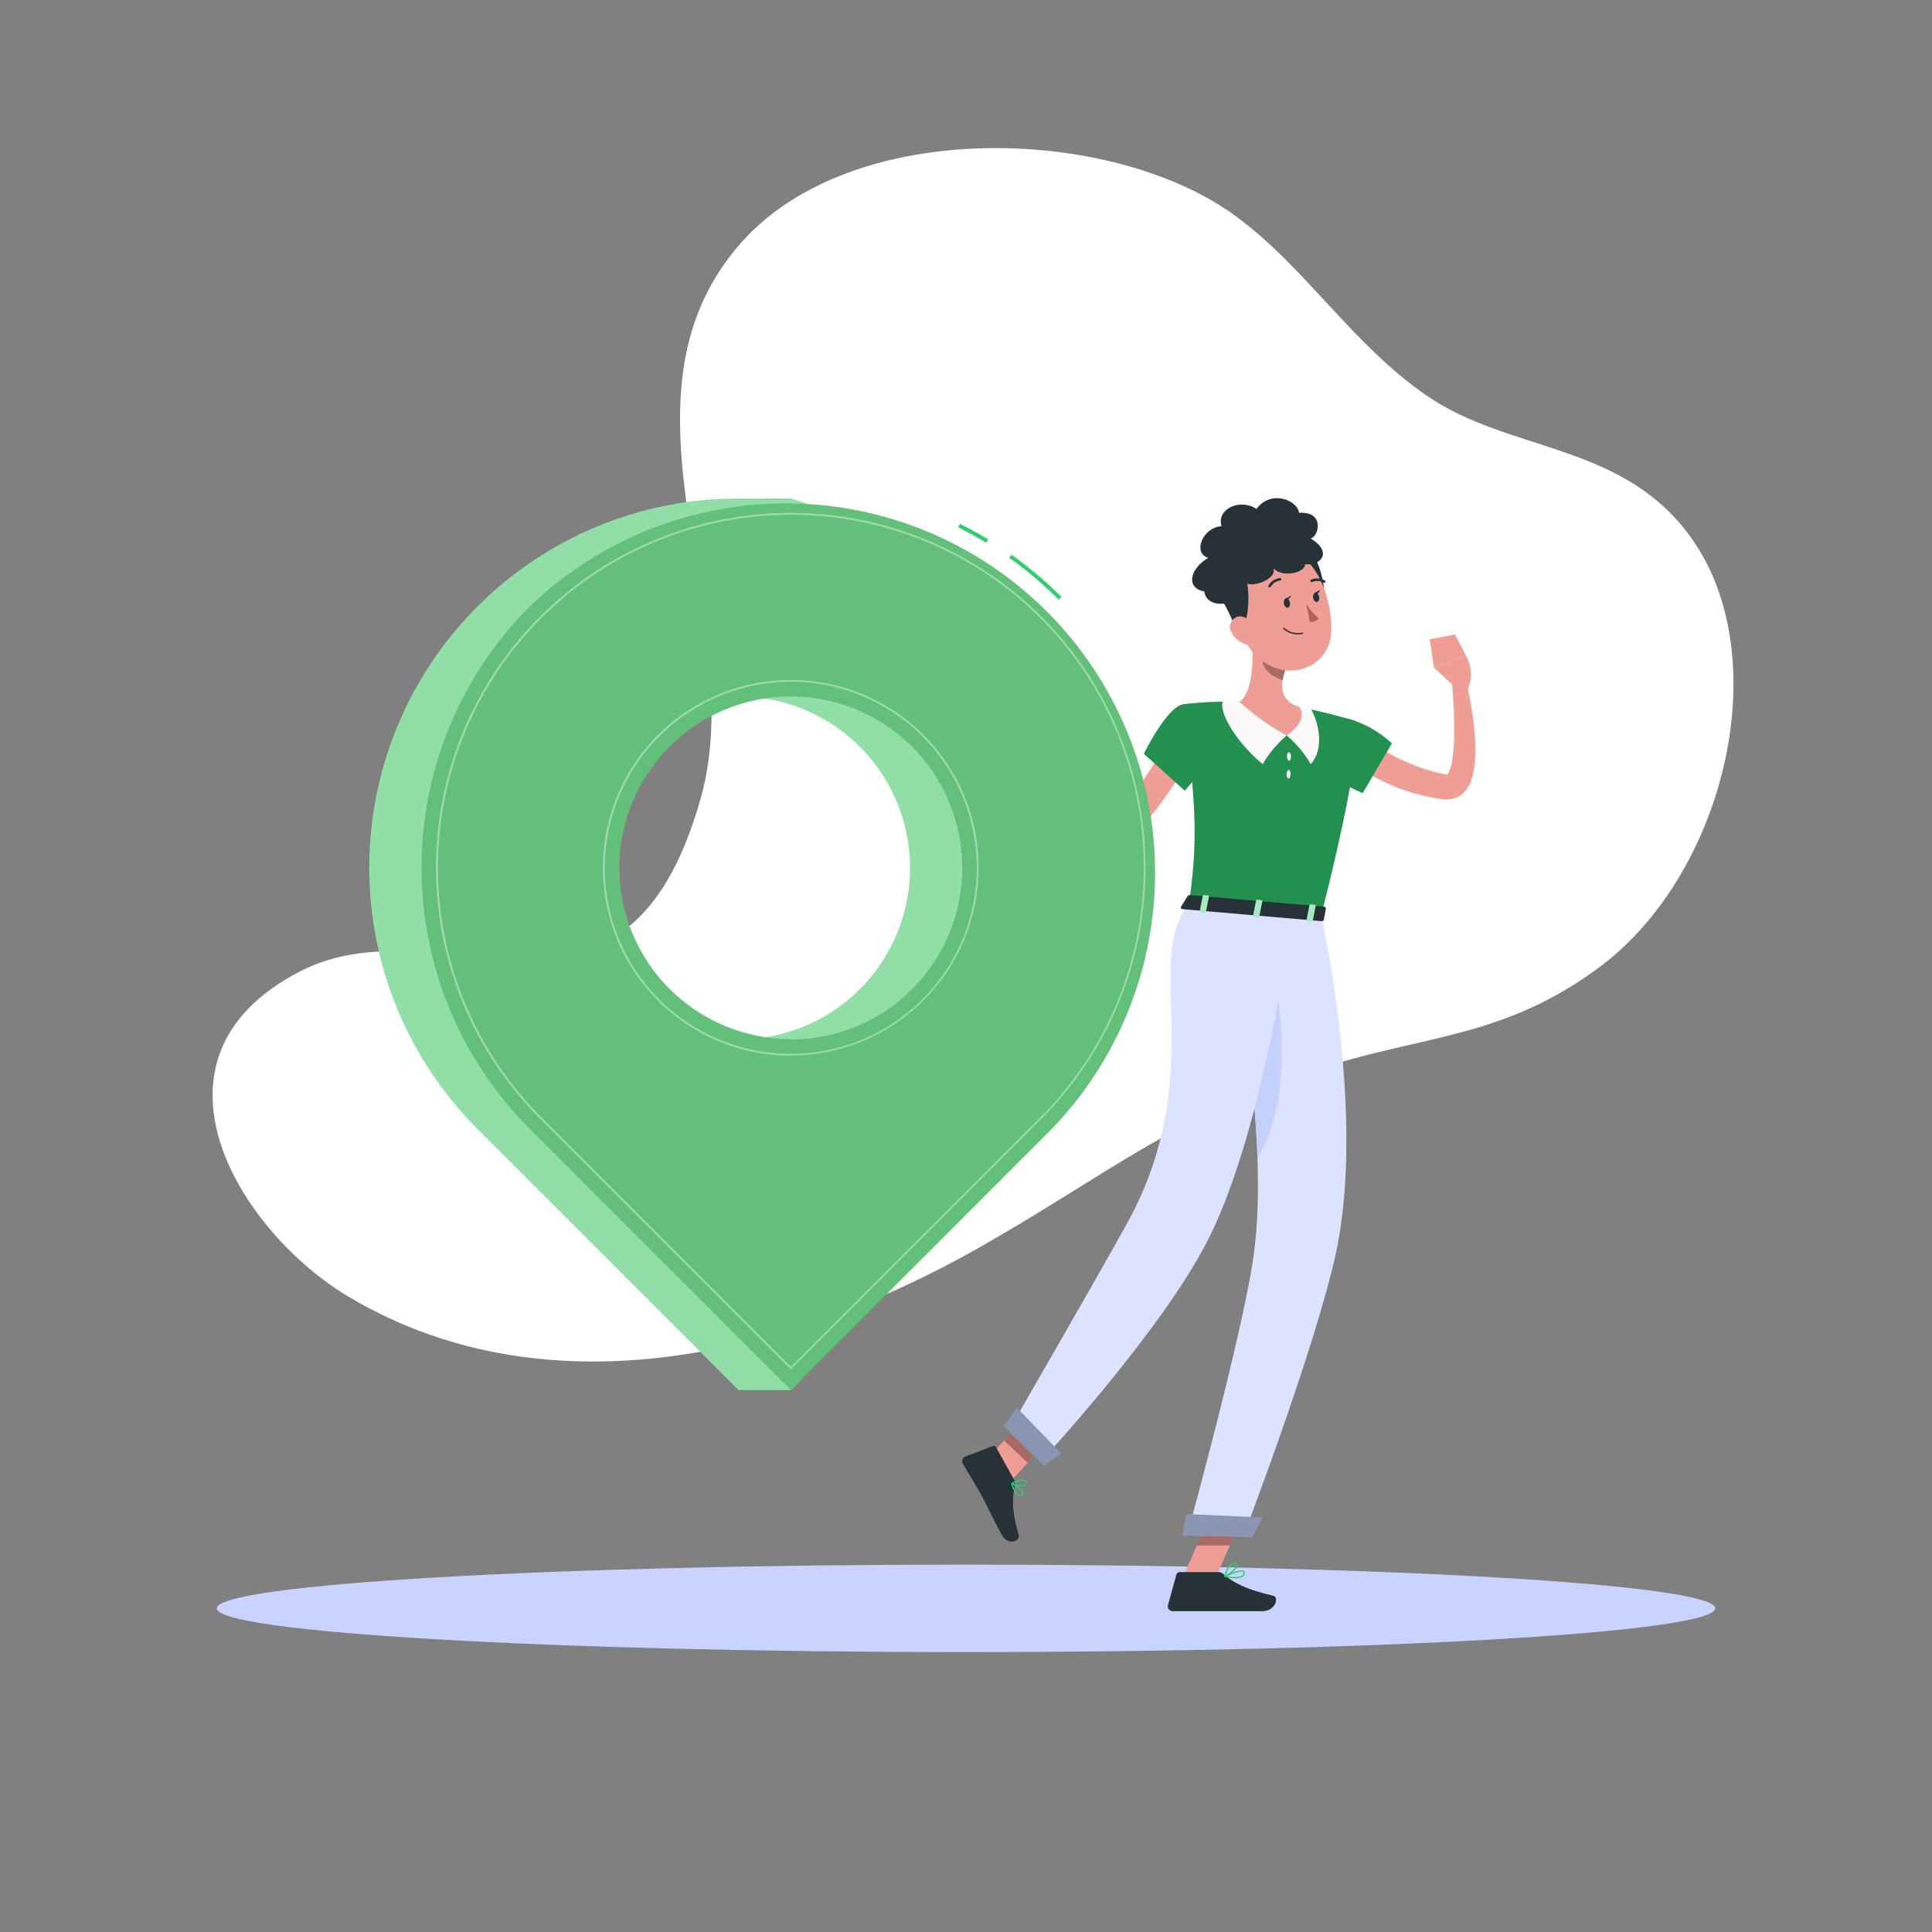 <svg width="500" height="500" viewBox="0 0 500 500" fill="none" xmlns="http://www.w3.org/2000/svg">
<rect x="0" y="0" width="500" height="500" fill="#808080" stroke="none"/>
<path d="M181.3 206.75C194.46 160.33 155.77 103.52 191.82 62.8C220.54 30.36 287.22 32.52 319.24 55.53C337.67 68.78 350.01 89.36 369.58 102.63C390.58 116.85 418.65 114.63 436.41 137.48C460.41 168.25 446.92 225.48 414.3 250.02C389.53 268.63 368.82 267.78 342.46 276.28C304.14 288.64 287.74 303.28 254.06 322.5C206.84 349.5 143.2 366.85 90.56 335.8C61.74 318.8 34.12 273.8 77.68 251.38C114.36 232.49 161.56 276.35 181.3 206.75Z" fill="white"/>
<path d="M249.999 427.56C357.082 427.56 443.889 422.492 443.889 416.24C443.889 409.988 357.082 404.92 249.999 404.92C142.917 404.92 56.109 409.988 56.109 416.24C56.109 422.492 142.917 427.56 249.999 427.56Z" fill="#C8D4FF"/>
<path d="M351.939 189.79L352.469 190.24L353.099 190.74C353.519 191.08 353.969 191.42 354.409 191.74C355.309 192.39 356.229 193.03 357.189 193.61C359.092 194.814 361.073 195.89 363.119 196.83C365.176 197.753 367.283 198.561 369.429 199.25C370.519 199.54 371.589 199.9 372.699 200.12L374.359 200.48H374.559C374.559 200.48 374.559 200.48 374.509 200.48C374.459 200.48 374.409 200.59 374.509 200.48C374.714 200.261 374.876 200.007 374.989 199.73C375.376 198.848 375.648 197.921 375.799 196.97C376.155 194.737 376.339 192.481 376.349 190.22C376.349 187.89 376.349 185.52 376.209 183.15C376.069 180.78 375.919 178.37 375.719 176.02L379.219 175.39C380.43 180.202 381.246 185.105 381.659 190.05C381.894 192.625 381.894 195.215 381.659 197.79C381.521 199.246 381.205 200.68 380.719 202.06C380.408 202.919 379.966 203.725 379.409 204.45C378.685 205.407 377.699 206.134 376.569 206.54C375.705 206.848 374.783 206.964 373.869 206.88L373.459 206.83H373.219L371.309 206.52C370.029 206.33 368.779 205.99 367.509 205.72C365.004 205.082 362.551 204.257 360.169 203.25C357.786 202.237 355.479 201.051 353.269 199.7C352.159 199.03 351.089 198.29 350.029 197.52C349.499 197.13 348.979 196.73 348.459 196.31C348.199 196.1 347.949 195.88 347.689 195.65C347.429 195.42 347.199 195.22 346.859 194.9L351.939 189.79Z" fill="#EF9E96"/>
<path d="M341.909 185.59C352.039 184.21 360.219 192.4 360.219 192.4L352.659 205.26C352.659 205.26 340.999 200.35 339.239 196C337.419 191.5 336.709 186.29 341.909 185.59Z" fill="#32cd71"/>
<path opacity="0.3" d="M341.909 185.59C352.039 184.21 360.219 192.4 360.219 192.4L352.659 205.26C352.659 205.26 340.999 200.35 339.239 196C337.419 191.5 336.709 186.29 341.909 185.59Z" fill="black"/>
<path d="M376.669 177.91L371.119 172.79L379.349 169.58C379.349 169.58 381.959 173.98 379.849 178.38L376.669 177.91Z" fill="#EF9E96"/>
<path d="M370 165.45L376.55 164.2L379.35 169.58L371.12 172.79L370 165.45Z" fill="#EF9E96"/>
<path d="M306 408.57L314.16 409.37L322.66 389.94L314.5 389.14L306 408.57Z" fill="#EF9E96"/>
<path d="M253.43 379.85L259.56 385.61L272.79 371.06L266.66 365.31L253.43 379.85Z" fill="#EF9E96"/>
<path d="M262.389 382.85L257.779 374.55C257.702 374.406 257.576 374.295 257.423 374.238C257.27 374.181 257.102 374.182 256.949 374.24L249.859 376.94C249.683 377.013 249.524 377.123 249.393 377.262C249.262 377.401 249.162 377.566 249.099 377.746C249.037 377.927 249.014 378.119 249.031 378.309C249.048 378.499 249.105 378.684 249.199 378.85C250.859 381.72 251.799 383.02 253.819 386.67C255.069 388.91 257.499 394.06 259.219 397.16C260.939 400.26 264.099 398.73 263.659 397.28C261.659 390.8 262.059 387.19 262.659 384.33C262.744 383.82 262.649 383.297 262.389 382.85Z" fill="#263238"/>
<path d="M315.25 406.85H305.25C305.07 406.853 304.896 406.913 304.753 407.023C304.611 407.133 304.508 407.287 304.46 407.46L302.28 415.39C302.227 415.578 302.218 415.775 302.255 415.967C302.292 416.159 302.374 416.339 302.494 416.493C302.614 416.647 302.768 416.77 302.945 416.853C303.121 416.936 303.315 416.976 303.51 416.97C307.04 416.97 308.71 416.97 313.12 416.97H326.59C330.26 416.97 331.02 413.27 329.51 412.97C322.71 411.47 318.79 409.39 316.7 407.42C316.31 407.048 315.789 406.843 315.25 406.85Z" fill="#263238"/>
<path d="M322.65 389.95L318.28 399.96H309.76L314.49 389.15L322.65 389.95Z" fill="#A76A66"/>
<path d="M266.65 365.31L272.79 371.07L265.96 378.56L259.83 372.8L266.65 365.31Z" fill="#A76A66"/>
<path d="M350.58 186.53C350.58 186.53 354.24 188.15 341.94 236.85L307.75 233.85C309.53 219.98 310.29 211.4 306.1 182.27C310.974 181.701 315.884 181.484 320.79 181.62C325.989 181.709 331.176 182.17 336.31 183C341.122 183.937 345.885 185.115 350.58 186.53V186.53Z" fill="#32cd71"/>
<path opacity="0.3" d="M350.58 186.53C350.58 186.53 354.24 188.15 341.94 236.85L307.75 233.85C309.53 219.98 310.29 211.4 306.1 182.27C310.974 181.701 315.884 181.484 320.79 181.62C325.989 181.709 331.176 182.17 336.31 183C341.122 183.937 345.885 185.115 350.58 186.53V186.53Z" fill="black"/>
<path d="M320.79 181.66C320.79 181.66 318.85 181.45 316.56 181.45C315.18 183.58 319.37 191.67 326.77 197.75C328.428 194.953 330.532 192.447 333 190.33L320.79 181.66Z" fill="#FAFAFA"/>
<path d="M336.31 183C337.299 183.062 338.28 183.22 339.24 183.47C340.62 185.6 343.29 193.13 339.24 197.75C337.582 194.953 335.478 192.447 333.01 190.33L336.31 183Z" fill="#FAFAFA"/>
<path d="M334.109 195.75C334.109 196.36 333.939 196.86 333.649 196.88C333.359 196.9 333.109 196.41 333.069 195.81C333.029 195.21 333.239 194.69 333.529 194.68C333.819 194.67 334.079 195.14 334.109 195.75Z" fill="#FAFAFA"/>
<path d="M333.999 200.38C333.999 200.98 333.739 201.47 333.449 201.47C333.159 201.47 332.949 200.96 332.959 200.35C332.969 199.74 333.219 199.26 333.509 199.26C333.799 199.26 334.049 199.77 333.999 200.38Z" fill="#FAFAFA"/>
<path d="M323.84 164.31C324.39 169.39 324.57 178.63 320.84 181.66C324.5 185.065 328.588 187.979 333 190.33C338.94 186.23 336.31 183 336.31 183C330.86 181.19 331.36 177.07 332.66 173.27L323.84 164.31Z" fill="#EF9E96"/>
<path d="M327.44 168L332.66 173.3C332.344 174.182 332.103 175.088 331.94 176.01C329.84 175.52 326.8 173.34 326.77 171.09C326.804 170.028 327.031 168.981 327.44 168V168Z" fill="#A76A66"/>
<path d="M333.818 149.26C333.818 149.26 339.358 154.7 340.578 157.35C343.938 158.6 343.028 149.75 340.478 144.63C335.998 148.62 333.818 149.26 333.818 149.26Z" fill="#263238"/>
<path d="M319.37 156.37C321.49 164.49 322.21 167.97 327.19 171.37C334.67 176.48 344.19 172.1 344.52 163.52C344.84 155.79 341.32 143.82 332.64 142.14C330.728 141.757 328.749 141.869 326.893 142.466C325.036 143.063 323.364 144.125 322.034 145.552C320.704 146.978 319.761 148.721 319.294 150.614C318.828 152.508 318.854 154.489 319.37 156.37V156.37Z" fill="#EF9E96"/>
<path d="M337.778 146C341.498 146.55 345.208 143.07 339.188 139.34C341.118 139.14 343.188 132.34 336.188 132.71C335.848 129.48 328.918 126.6 325.188 131.71C320.878 128.87 314.758 131.77 316.128 136.18C311.178 136.49 308.598 143.25 312.688 144.35C307.768 147.35 306.908 152.2 311.688 153.08C312.348 158.69 323.338 156.18 322.488 150.96C324.488 152.03 330.768 149.73 329.488 146.96C331.518 149.57 337.778 148.38 337.778 146Z" fill="#263238"/>
<path d="M315 153.14C315 153.14 319.08 159.74 319.62 162.61C322.62 164.61 323.83 155.82 322.62 150.24C317.25 153 315 153.14 315 153.14Z" fill="#263238"/>
<path d="M318.7 163.7C319.458 165.135 320.752 166.213 322.3 166.7C324.36 167.31 325.43 165.48 324.9 163.52C324.41 161.75 322.76 159.3 320.68 159.52C320.224 159.582 319.792 159.756 319.421 160.028C319.05 160.299 318.753 160.658 318.557 161.074C318.36 161.489 318.27 161.946 318.295 162.405C318.32 162.864 318.459 163.309 318.7 163.7V163.7Z" fill="#EF9E96"/>
<path d="M341.939 236.85C341.939 236.85 353.509 288.02 345.779 324.09C340.609 348.25 321.959 397.09 321.959 397.09L307.379 396.71C307.379 396.71 321.499 345.49 324.379 325.35C329.379 290.89 316.859 234.71 316.859 234.71L341.939 236.85Z" fill="#DBE3FE"/>
<path d="M328.599 247.18L321.309 258.68C323.504 272.317 324.896 286.07 325.479 299.87C335.729 281.51 330.879 256.9 328.599 247.18Z" fill="#C4D1FF"/>
<path d="M324.02 397.81L306 397.36L307.05 391.82L326.71 392.75L324.02 397.81Z" fill="#C8D4FF"/>
<path opacity="0.3" d="M324.02 397.81L306 397.36L307.05 391.82L326.71 392.75L324.02 397.81Z" fill="black"/>
<path d="M334.459 236.3C334.459 236.3 327.679 290.57 312.969 320.19C301.089 344.12 269.379 378.19 269.379 378.19L261.279 369.84C261.279 369.84 282.689 332.84 291.519 316.92C313.169 277.92 295.519 248.2 307.749 233.92L334.459 236.3Z" fill="#DBE3FE"/>
<path d="M270.198 379.3L259.738 369.11L263.208 364.38L274.608 376.17L270.198 379.3Z" fill="#32cd71"/>
<path d="M270.198 379.3L259.738 369.11L263.208 364.38L274.608 376.17L270.198 379.3Z" fill="#8C94B3"/>
<path d="M307.41 231.84L305.6 234.76C305.46 234.99 305.73 235.26 306.12 235.29L341.97 238.39C342.28 238.39 342.55 238.29 342.59 238.1L343.16 235.1C343.16 234.89 342.95 234.68 342.61 234.65L307.99 231.65C307.885 231.63 307.777 231.637 307.675 231.67C307.574 231.703 307.483 231.762 307.41 231.84V231.84Z" fill="#263238"/>
<path d="M311.73 236.11L310.8 236.03C310.61 236.03 310.48 235.91 310.5 235.79L311.28 231.85C311.28 231.74 311.48 231.66 311.66 231.67L312.59 231.75C312.77 231.75 312.9 231.88 312.88 231.99L312.1 235.93C312.08 236.05 311.91 236.13 311.73 236.11Z" fill="#32cd71"/>
<path opacity="0.6" d="M311.73 236.11L310.8 236.03C310.61 236.03 310.48 235.91 310.5 235.79L311.28 231.85C311.28 231.74 311.48 231.66 311.66 231.67L312.59 231.75C312.77 231.75 312.9 231.88 312.88 231.99L312.1 235.93C312.08 236.05 311.91 236.13 311.73 236.11Z" fill="#FAFAFA"/>
<path d="M339.339 238.5L338.409 238.42C338.229 238.42 338.099 238.3 338.119 238.18L338.899 234.24C338.899 234.13 339.089 234.05 339.269 234.06L340.199 234.14C340.389 234.14 340.519 234.27 340.499 234.38L339.719 238.32C339.684 238.387 339.628 238.441 339.559 238.473C339.491 238.506 339.414 238.515 339.339 238.5Z" fill="#32cd71"/>
<path opacity="0.6" d="M339.339 238.5L338.409 238.42C338.229 238.42 338.099 238.3 338.119 238.18L338.899 234.24C338.899 234.13 339.089 234.05 339.269 234.06L340.199 234.14C340.389 234.14 340.519 234.27 340.499 234.38L339.719 238.32C339.684 238.387 339.628 238.441 339.559 238.473C339.491 238.506 339.414 238.515 339.339 238.5Z" fill="#FAFAFA"/>
<path d="M325.529 237.31L324.609 237.23C324.419 237.23 324.289 237.1 324.309 236.99L325.089 233.05C325.089 232.93 325.279 232.85 325.469 232.87L326.389 232.95C326.579 232.95 326.709 233.07 326.689 233.19L325.909 237.12C325.889 237.24 325.719 237.32 325.529 237.31Z" fill="#32cd71"/>
<path opacity="0.6" d="M325.529 237.31L324.609 237.23C324.419 237.23 324.289 237.1 324.309 236.99L325.089 233.05C325.089 232.93 325.279 232.85 325.469 232.87L326.389 232.95C326.579 232.95 326.709 233.07 326.689 233.19L325.909 237.12C325.889 237.24 325.719 237.32 325.529 237.31Z" fill="#FAFAFA"/>
<path d="M332.279 156.22C332.409 156.89 332.869 157.36 333.279 157.27C333.689 157.18 333.959 156.58 333.829 155.91C333.699 155.24 333.239 154.77 332.829 154.85C332.419 154.93 332.149 155.55 332.279 156.22Z" fill="#263238"/>
<path d="M339.839 154.73C339.969 155.4 340.429 155.87 340.839 155.79C341.249 155.71 341.519 155.09 341.389 154.42C341.259 153.75 340.799 153.28 340.389 153.42C339.979 153.56 339.699 154.06 339.839 154.73Z" fill="#263238"/>
<path d="M340.199 153.44L341.719 152.66C341.719 152.66 341.139 154.08 340.199 153.44Z" fill="#263238"/>
<path d="M338.059 156.28C338.958 157.685 340.045 158.96 341.289 160.07C340.995 160.382 340.637 160.625 340.24 160.784C339.843 160.943 339.416 161.014 338.989 160.99L338.059 156.28Z" fill="#B75D5B"/>
<path d="M335.899 164.18C334.491 164.198 333.128 163.68 332.089 162.73C332.059 162.697 332.043 162.654 332.043 162.61C332.043 162.566 332.059 162.523 332.089 162.49C332.121 162.458 332.164 162.44 332.209 162.44C332.254 162.44 332.297 162.458 332.329 162.49C332.97 163.051 333.733 163.455 334.558 163.669C335.383 163.882 336.246 163.9 337.079 163.72C337.123 163.711 337.168 163.72 337.205 163.744C337.243 163.768 337.269 163.806 337.279 163.85C337.283 163.871 337.283 163.893 337.279 163.914C337.275 163.935 337.266 163.955 337.254 163.973C337.242 163.99 337.226 164.005 337.208 164.017C337.19 164.029 337.17 164.036 337.149 164.04C336.738 164.129 336.319 164.175 335.899 164.18V164.18Z" fill="#263238"/>
<path d="M328.56 152C328.504 152.013 328.446 152.013 328.39 152C328.315 151.953 328.262 151.878 328.242 151.793C328.221 151.707 328.235 151.616 328.28 151.54C328.587 150.998 329.019 150.538 329.542 150.199C330.064 149.859 330.66 149.651 331.28 149.59C331.367 149.59 331.45 149.623 331.513 149.683C331.577 149.742 331.615 149.824 331.62 149.91C331.621 149.954 331.614 149.997 331.599 150.037C331.583 150.078 331.56 150.115 331.53 150.147C331.501 150.178 331.465 150.204 331.425 150.221C331.386 150.239 331.343 150.249 331.3 150.25C330.789 150.309 330.299 150.487 329.87 150.77C329.441 151.053 329.084 151.434 328.83 151.88C328.798 151.921 328.757 151.952 328.71 151.973C328.663 151.994 328.611 152.004 328.56 152Z" fill="#263238"/>
<path d="M342.759 150.82C342.707 150.834 342.652 150.834 342.599 150.82C342.152 150.549 341.645 150.389 341.123 150.356C340.6 150.323 340.077 150.417 339.599 150.63C339.521 150.67 339.43 150.677 339.346 150.651C339.262 150.625 339.192 150.567 339.149 150.49C339.11 150.412 339.103 150.321 339.129 150.237C339.155 150.153 339.212 150.083 339.289 150.04C339.858 149.783 340.48 149.667 341.104 149.702C341.727 149.737 342.333 149.921 342.869 150.24C342.907 150.261 342.941 150.289 342.968 150.323C342.996 150.357 343.016 150.396 343.028 150.438C343.04 150.48 343.044 150.524 343.039 150.567C343.034 150.61 343.02 150.652 342.999 150.69C342.971 150.728 342.935 150.76 342.894 150.782C342.852 150.805 342.806 150.818 342.759 150.82Z" fill="#263238"/>
<path d="M308.7 194.55C307.31 197.323 305.768 200.018 304.08 202.62C302.4 205.2 300.62 207.7 298.71 210.13C296.776 212.555 294.699 214.863 292.49 217.04C291.36 218.12 290.23 219.2 289.01 220.2L288.11 220.97C287.688 221.317 287.24 221.631 286.77 221.91C285.617 222.59 284.298 222.936 282.96 222.91C281.599 222.853 280.286 222.39 279.19 221.58C278.342 220.964 277.594 220.222 276.97 219.38C275.949 217.983 275.1 216.469 274.44 214.87C273.247 211.98 272.307 208.992 271.63 205.94C270.299 200.035 269.42 194.038 269 188L272.53 187.56C273.1 190.4 273.71 193.3 274.42 196.14C275.13 198.98 275.85 201.81 276.72 204.55C277.53 207.245 278.533 209.879 279.72 212.43C280.261 213.555 280.932 214.612 281.72 215.58C282.008 215.919 282.345 216.212 282.72 216.45C283 216.61 283.09 216.58 283.1 216.56C283.244 216.517 283.379 216.449 283.5 216.36C283.63 216.27 283.79 216.14 283.96 216L284.72 215.28C285.72 214.35 286.72 213.33 287.72 212.28C289.64 210.21 291.42 207.99 293.16 205.74C294.9 203.49 296.49 201.09 298.01 198.66C298.78 197.46 299.52 196.23 300.25 194.99C300.98 193.75 301.67 192.47 302.25 191.31L308.7 194.55Z" fill="#EF9E96"/>
<path d="M274.099 188.79L273.209 181.3L265.789 186.08C265.789 186.08 268.219 190.08 271.579 191.16L274.099 188.79Z" fill="#EF9E96"/>
<path d="M270.459 178.26L265.609 182.84L265.789 186.08L273.209 181.3L270.459 178.26Z" fill="#EF9E96"/>
<path d="M306.099 182.31C301.909 183.06 296.039 195.08 296.039 195.08L306.609 204.63C306.609 204.63 315.009 195.47 314.559 190.01C314.179 185.37 311.439 181.37 306.099 182.31Z" fill="#32cd71"/>
<path opacity="0.3" d="M306.099 182.31C301.909 183.06 296.039 195.08 296.039 195.08L306.609 204.63C306.609 204.63 315.009 195.47 314.559 190.01C314.179 185.37 311.439 181.37 306.099 182.31Z" fill="black"/>
<path d="M263.999 387.31C263.889 387.31 263.781 387.29 263.679 387.25C262.679 386.92 262.019 385.06 261.679 383.98C261.673 383.949 261.676 383.917 261.686 383.887C261.697 383.857 261.715 383.831 261.739 383.81C261.766 383.793 261.797 383.784 261.829 383.784C261.861 383.784 261.892 383.793 261.919 383.81C262.229 383.97 264.919 385.4 264.989 386.46C264.999 386.574 264.979 386.69 264.93 386.793C264.881 386.897 264.804 386.986 264.709 387.05C264.506 387.211 264.257 387.302 263.999 387.31V387.31ZM262.149 384.31C262.609 385.79 263.209 386.78 263.779 386.97C263.91 387.007 264.048 387.011 264.18 386.981C264.313 386.951 264.436 386.889 264.539 386.8C264.589 386.769 264.63 386.724 264.656 386.671C264.683 386.618 264.694 386.559 264.689 386.5C264.639 385.82 263.069 384.8 262.149 384.28V384.31Z" fill="#32cd71"/>
<path d="M264.419 384.7C263.507 384.696 262.607 384.484 261.789 384.08C261.764 384.066 261.744 384.046 261.73 384.021C261.716 383.996 261.709 383.969 261.709 383.94C261.709 383.911 261.716 383.881 261.73 383.855C261.744 383.829 261.764 383.807 261.789 383.79C261.879 383.74 263.999 382.58 265.139 382.98C265.282 383.026 265.414 383.104 265.523 383.208C265.632 383.312 265.716 383.439 265.769 383.58C265.839 383.714 265.862 383.867 265.834 384.016C265.807 384.164 265.731 384.3 265.619 384.4C265.261 384.625 264.841 384.73 264.419 384.7ZM262.239 383.94C263.149 384.33 264.909 384.57 265.399 384.14C265.479 384.07 265.569 383.96 265.459 383.7C265.423 383.605 265.366 383.519 265.291 383.45C265.216 383.38 265.127 383.329 265.029 383.3C264.259 383 262.839 383.64 262.239 383.94Z" fill="#32cd71"/>
<path d="M319.699 408.47C318.776 408.448 317.858 408.331 316.959 408.12C316.925 408.114 316.894 408.097 316.871 408.072C316.848 408.047 316.833 408.015 316.829 407.98C316.825 407.946 316.832 407.912 316.848 407.881C316.864 407.851 316.889 407.826 316.919 407.81C317.339 407.61 320.979 405.94 321.919 406.55C322.002 406.608 322.067 406.687 322.109 406.778C322.151 406.869 322.169 406.97 322.159 407.07C322.152 407.254 322.103 407.434 322.016 407.597C321.93 407.76 321.808 407.901 321.659 408.01C321.07 408.363 320.385 408.524 319.699 408.47V408.47ZM317.529 407.9C318.609 408.1 320.609 408.36 321.429 407.74C321.54 407.662 321.63 407.559 321.693 407.439C321.755 407.319 321.789 407.186 321.789 407.05C321.789 406.91 321.789 406.86 321.699 406.83C321.189 406.48 318.999 407.23 317.529 407.9V407.9Z" fill="#32cd71"/>
<path d="M316.999 408.13C316.963 408.14 316.925 408.14 316.889 408.13C316.865 408.109 316.847 408.083 316.836 408.053C316.826 408.023 316.823 407.991 316.829 407.96C316.829 407.81 317.719 404.21 319.669 404.45C320.159 404.51 320.299 404.76 320.319 404.95C320.449 405.87 318.149 407.71 317.059 408.15L316.999 408.13ZM319.489 404.73C318.229 404.73 317.489 406.82 317.249 407.66C318.429 407.04 320.069 405.54 319.989 404.96C319.989 404.96 319.989 404.78 319.629 404.74L319.489 404.73Z" fill="#32cd71"/>
<path d="M332.648 154.93L334.158 154.15C334.158 154.15 333.578 155.57 332.648 154.93Z" fill="#263238"/>
<path d="M123.53 157C132.395 148.109 142.93 141.059 154.53 136.254C166.129 131.448 178.564 128.983 191.12 129H204.65C204.65 129 268.48 145.71 268.48 214.09C268.48 280.93 224.29 340.09 204.66 359.75H191.14L123.53 292.14C105.619 274.214 95.559 249.91 95.559 224.57C95.559 199.23 105.619 174.926 123.53 157V157ZM191.13 269C199.908 269 208.489 266.397 215.787 261.52C223.086 256.643 228.774 249.711 232.133 241.601C235.491 233.491 236.37 224.567 234.656 215.958C232.943 207.349 228.715 199.441 222.508 193.235C216.3 187.029 208.391 182.803 199.782 181.092C191.172 179.38 182.249 180.261 174.139 183.621C166.03 186.982 159.1 192.672 154.224 199.971C149.349 207.271 146.748 215.852 146.75 224.63C146.774 236.385 151.46 247.65 159.78 255.953C168.1 264.257 179.375 268.92 191.13 268.92V269Z" fill="#92DEA7"/>
<path d="M274 155.19C270.043 151.236 265.761 147.62 261.2 144.38L261.77 143.56C266.382 146.835 270.711 150.491 274.71 154.49L274 155.19ZM255.22 140.47C252.87 139.05 250.43 137.71 247.98 136.47L248.42 135.57C250.9 136.8 253.36 138.15 255.74 139.57L255.22 140.47Z" fill="#32cd71"/>
<path d="M137.05 157C155.086 139.636 179.214 130.04 204.248 130.276C229.283 130.511 253.226 140.559 270.932 158.259C288.637 175.959 298.692 199.9 298.935 224.934C299.178 249.969 289.589 274.099 272.23 292.14L204.66 359.72L137.05 292.11C119.144 274.188 109.086 249.89 109.086 224.555C109.086 199.22 119.144 174.922 137.05 157V157ZM204.65 269C213.428 269 222.009 266.397 229.308 261.52C236.606 256.643 242.294 249.711 245.653 241.601C249.012 233.491 249.89 224.567 248.177 215.958C246.464 207.349 242.236 199.441 236.028 193.235C229.821 187.029 221.912 182.803 213.302 181.091C204.693 179.38 195.769 180.261 187.66 183.621C179.551 186.982 172.62 192.671 167.745 199.971C162.87 207.271 160.268 215.852 160.27 224.63C160.294 236.385 164.981 247.65 173.301 255.953C181.621 264.257 192.896 268.92 204.65 268.92V269Z" fill="#62C07B"/>
<g style="mix-blend-mode:color-dodge" opacity="0.4">
<path d="M204.66 354.31C204.626 354.31 204.593 354.302 204.562 354.289C204.531 354.275 204.503 354.255 204.48 354.23L139.7 289.46C126.863 276.617 118.122 260.257 114.582 242.446C111.042 224.636 112.863 206.176 119.813 189.4C126.764 172.625 138.533 158.286 153.632 148.199C168.731 138.111 186.482 132.727 204.64 132.727C222.799 132.727 240.55 138.111 255.649 148.199C270.748 158.286 282.517 172.625 289.467 189.4C296.418 206.176 298.239 224.636 294.699 242.446C291.159 260.257 282.418 276.617 269.58 289.46L204.83 354.2C204.812 354.23 204.788 354.256 204.758 354.275C204.729 354.294 204.695 354.306 204.66 354.31V354.31ZM204.66 133.22C186.601 133.223 168.947 138.581 153.933 148.616C138.918 158.652 127.215 172.914 120.305 189.599C113.395 206.284 111.588 224.644 115.111 242.357C118.635 260.069 127.331 276.339 140.1 289.11L204.7 353.7L269.27 289.14L269.44 289.31L269.27 289.14C282.039 276.362 290.732 260.086 294.251 242.369C297.771 224.651 295.958 206.288 289.043 189.6C282.128 172.912 270.421 158.649 255.401 148.614C240.382 138.579 222.724 133.222 204.66 133.22V133.22ZM204.66 273.22C195.042 273.22 185.639 270.368 177.642 265.024C169.645 259.68 163.412 252.084 159.731 243.198C156.051 234.311 155.088 224.533 156.965 215.099C158.843 205.666 163.475 197.001 170.277 190.2C177.079 183.399 185.745 178.769 195.179 176.893C204.613 175.018 214.391 175.983 223.277 179.665C232.163 183.347 239.757 189.582 245.1 197.58C250.442 205.579 253.292 214.982 253.29 224.6C253.261 237.485 248.125 249.833 239.008 258.937C229.89 268.041 217.535 273.16 204.65 273.17L204.66 273.22ZM204.66 176.47C195.141 176.47 185.836 179.293 177.921 184.582C170.006 189.87 163.837 197.387 160.194 206.182C156.551 214.976 155.598 224.654 157.455 233.99C159.312 243.326 163.896 251.902 170.627 258.633C177.358 265.364 185.934 269.948 195.271 271.805C204.607 273.662 214.284 272.709 223.079 269.066C231.874 265.424 239.39 259.255 244.679 251.34C249.968 243.425 252.79 234.119 252.79 224.6C252.79 211.829 247.72 199.58 238.693 190.546C229.666 181.512 217.422 176.431 204.65 176.42L204.66 176.47Z" fill="#FAFAFA"/>
</g>
</svg>
